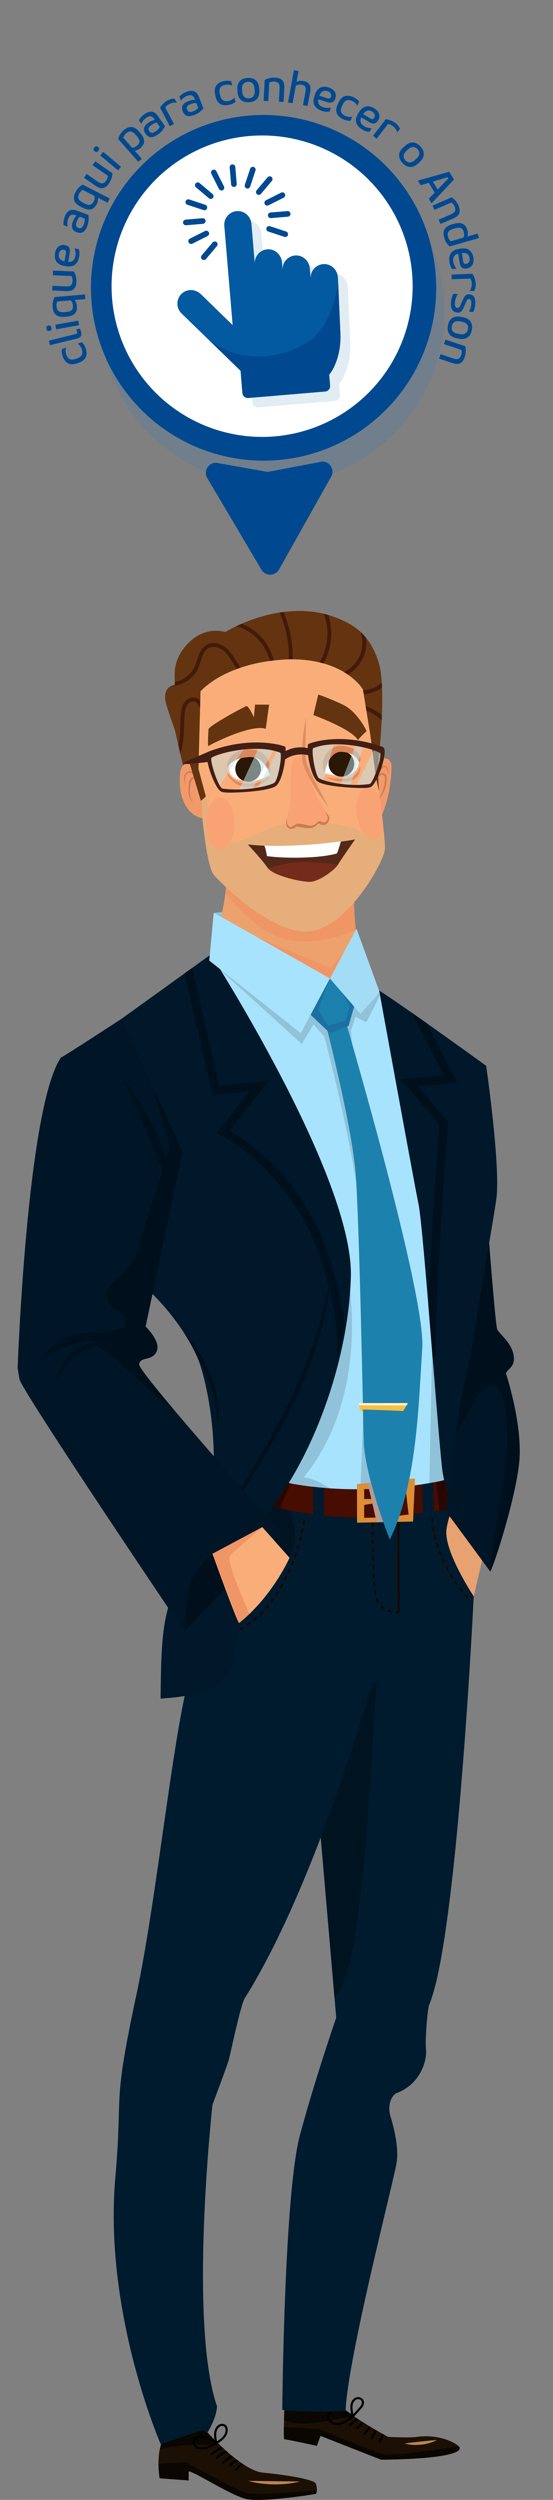 <?xml version="1.0" encoding="UTF-8"?>
<svg xmlns="http://www.w3.org/2000/svg" viewBox="0 0 186.91 843.9">
  <rect x="0" y="0" width="186.91" height="843.9" fill="#808080" stroke="none"/>
  <defs>
    <style>
      .cls-1 {
        fill: #8ab9d3;
        opacity: .25;
      }

      .cls-2 {
        fill: #e6ae7a;
      }

      .cls-3 {
        fill: #fff;
      }

      .cls-4 {
        fill: #004991;
      }

      .cls-5 {
        fill: #001b2e;
      }

      .cls-6 {
        fill: #1d81ad;
      }

      .cls-7 {
        fill: #045aa0;
      }

      .cls-8 {
        fill: #b59a93;
      }

      .cls-8, .cls-9 {
        mix-blend-mode: multiply;
      }

      .cls-10 {
        fill: #001829;
      }

      .cls-11 {
        fill: #bd8353;
      }

      .cls-12 {
        opacity: .5;
      }

      .cls-13 {
        fill: #f09565;
      }

      .cls-14 {
        fill: #e8a271;
      }

      .cls-15 {
        opacity: .46;
      }

      .cls-15, .cls-16, .cls-17 {
        fill: #bee4eb;
      }

      .cls-18 {
        isolation: isolate;
      }

      .cls-19 {
        fill: #de8d62;
      }

      .cls-20 {
        fill: #f9ae7a;
      }

      .cls-21 {
        fill: #1c1004;
      }

      .cls-22 {
        fill: #f2996a;
      }

      .cls-23 {
        fill: #a8e3fd;
      }

      .cls-24 {
        fill: #90c3d9;
      }

      .cls-25 {
        fill: #170703;
      }

      .cls-26 {
        fill: #001626;
      }

      .cls-27 {
        fill: #000f1c;
      }

      .cls-28 {
        fill: #a3dcf5;
      }

      .cls-29 {
        fill: #290700;
      }

      .cls-30 {
        fill: #d9875b;
      }

      .cls-31 {
        fill: #1b70a1;
      }

      .cls-9 {
        fill: #3a7ec1;
        opacity: .2;
      }

      .cls-32 {
        fill: #752b1c;
      }

      .cls-33 {
        fill: #0a0601;
      }

      .cls-34 {
        fill: #001321;
      }

      .cls-35 {
        fill: #de8d37;
      }

      .cls-36 {
        fill: #eda26e;
      }

      .cls-37 {
        fill: #fabf41;
      }

      .cls-38 {
        fill: #470d00;
      }

      .cls-39 {
        fill: #f9a375;
      }

      .cls-40 {
        fill: #170803;
      }

      .cls-17 {
        opacity: .55;
      }

      .cls-41 {
        fill: #2b1706;
      }

      .cls-42 {
        fill: #45190a;
      }

      .cls-43 {
        fill: #421f15;
      }

      .cls-44 {
        fill: #c97c53;
      }

      .cls-45 {
        fill: #63340f;
      }

      .cls-46 {
        fill: #fff7d1;
      }

      .cls-47 {
        fill: #542819;
      }
    </style>
  </defs>
  <g class="cls-18">
    <g id="Layer_2" data-name="Layer 2">
      <g id="Camada_1" data-name="Camada 1">
        <g>
          <g>
            <path class="cls-24" d="m72.22,308.19l4.77-.54s-1.39,4.74-1.52,4.54c-.13-.2-3.25-4-3.25-4Z"/>
            <path class="cls-27" d="m164.32,406.17c0,.58,3.03,40.79,3.72,42.52.69,1.73,5.6,4.95,5.66,9.96.04,3.26-2.87,3.81-2.68,5.34.57,4.59-5.55,15.16-10.92,10.75l-6.13-3.45,9.88-64.16.46-.96Z"/>
            <path class="cls-36" d="m120.5,291.37c-.09.22.26,2.35,0,3.19-1.86,6.1-.36,23.68,1.52,28.71-.36.36,6.07,18.94,6.07,18.94,0,0-32.52,19.66-33.95,19.3-1.43-.36-22.87-39.31-22.87-39.31,0,0,7.51-22.16,4.65-31.81-.36.36,23.77,13.94,23.77,13.94l20.81-12.96Z"/>
            <g>
              <path class="cls-13" d="m76.52,295.09c.01.56-.03,1.16-.05,1.75-.03,1.25-.09,2.51-.24,3.85-.03.24-.01.45-.04.68,1.22,1.61,2.59,3.11,3.98,4.58,3.59,3.76,7.42,7.46,12.14,9.63,7.98,3.66,17.43,2.42,25.64-.7.78-.3,1.53-.69,2.29-1.04-.76-6.96-.93-15.41.25-19.27.24-.78-.01-2.54,0-2.99-.1-.02-.18-.03-.28-.04l-20.55,12.79s-24.13-13.58-23.77-13.94c.4,1.34.56,2.96.61,4.7Z"/>
              <polygon class="cls-13" points="120.92 316.82 111.5 326.77 74.61 311.11 110.83 336.67 120.92 316.82"/>
            </g>
            <g>
              <g>
                <path class="cls-21" d="m67.69,818.48c.58.58,13.3,15.49,21.19,16.22,7.89.73,17.25,2.34,17.83,3.65s.44,3.36,0,3.51c-.44.15-18.12,2.92-23.38,1.75-5.26-1.17-17.98-9.5-19.59-9.35v3.07l-9.79-.73s-1.46-8.62,1.32-13.15c2.78-4.53,12.42-4.97,12.42-4.97Z"/>
                <path class="cls-33" d="m62.78,831.19s17.71,9.84,21.01,10.53c2.66.55,17.45-.59,23.3-1.05-.03.63-.17,1.13-.37,1.2-.44.15-18.12,2.92-23.38,1.75-5.26-1.17-17.98-9.5-19.59-9.35v3.07l-9.79-.73s-.36-2.14-.38-4.85l9.21-.56Z"/>
                <path class="cls-33" d="m55.27,823.45c2.78-4.53,12.42-4.97,12.42-4.97.26.26,3.03,3.47,6.69,6.97-4.56-.37-12.44-.64-20.39,1.45.26-1.25.66-2.45,1.27-3.45Z"/>
              </g>
              <g>
                <path d="m80.01,834.14l-.62-.36c.55-.96,1.4-1.71,2.37-2.22.22.15.45.31.67.45-1,.43-1.89,1.18-2.43,2.13Z"/>
                <path d="m78.08,832.54l-.6-.39c.57-.89,1.45-1.56,2.44-1.93.23.18.47.36.7.53-1.03.26-1.97.89-2.54,1.79Z"/>
                <path d="m75.48,831.81l-.49-.52c.99-.92,2.08-1.72,3.23-2.41.19.16.39.32.58.48-1.2.69-2.31,1.51-3.33,2.45Z"/>
                <path d="m73.42,830.15l-.52-.49c.96-1.05,2.15-1.84,3.45-2.41.2.17.4.35.59.52-1.33.52-2.54,1.31-3.52,2.37Z"/>
                <path d="m75.49,826.48c-1.39.52-2.68,1.29-3.75,2.32l-.49-.51c1.05-1.02,2.31-1.79,3.66-2.35.19.18.39.36.58.54Z"/>
                <g>
                  <path d="m72.68,824.79c-.03-.31-.08-.61-.13-.91-.12-.78-.24-1.59-.18-2.41.08-1.08.58-2.44,1.75-3.02.72-.36,1.65-.29,2.19.19.44.39.58.94.63,1.33.13,1.04-.29,2.18-1.15,3.13-.74.82-1.67,1.4-2.57,1.95l-.48.29-.07-.56Zm1.76-5.7c-.9.45-1.29,1.55-1.35,2.43-.05.74.06,1.48.17,2.26.02.13.04.25.06.38.7-.44,1.39-.92,1.94-1.53.72-.79,1.07-1.73.97-2.57-.05-.38-.19-.69-.4-.88-.23-.2-.52-.25-.72-.25-.23,0-.47.06-.68.16Z"/>
                  <path d="m66.65,826.61c-.93-.39-1.56-1.24-1.56-2.12,0-.83.54-1.62,1.38-2.03.65-.32,1.51-.4,2.35-.28,1.73.23,3.37,1.13,4.5,2.47l.28.33-.37.21c-1.49.84-2.77,1.34-4.04,1.58-.41.07-.78.11-1.12.11-.52,0-1-.09-1.41-.26Zm2.08-3.73c-.7-.09-1.42-.04-1.94.22-.59.29-.98.85-.98,1.4,0,.59.46,1.19,1.12,1.46.56.23,1.24.27,2.13.1,1.08-.2,2.18-.61,3.43-1.28-.99-1.02-2.34-1.7-3.75-1.89Z"/>
                </g>
              </g>
            </g>
            <path class="cls-11" d="m101.34,837.71s-.28-.02-.76-.03c-.48,0-1.16-.02-1.98-.04-1.63-.01-3.8-.03-5.97-.05-2.17-.03-4.34-.06-5.97-.09-.82,0-1.5,0-1.98,0s-.76.01-.76.01c0,0,1.06.31,2.68.61,1.62.29,3.82.52,6.02.55,2.2.02,4.4-.15,6.03-.41,1.63-.26,2.7-.55,2.7-.55Z"/>
            <g>
              <g>
                <path class="cls-21" d="m96.19,811.02c0,.44-.44,10.67-.15,12.42.29-.15,11.06,2.19,11.06,2.19l1.22-3.36,20.46,8.04s26.68,0,26.6-3.95c-.02-1.03-6.11-4.78-14.3-3.76-2.63.44-9.92.02-9.92.02,0,0-17.43-9.27-17.43-12.92,0-.29-17.54,1.31-17.54,1.31Z"/>
                <path class="cls-33" d="m96.19,811.02s17.54-1.61,17.54-1.31c0,1.51,2.97,3.97,6.46,6.35-2.75.01-5.52.47-8.24.96-3.78.68-7.61,1.41-11.43,1.02-1.54-.16-3.08-.53-4.52-1.12.07-2.9.19-5.67.19-5.89Z"/>
                <path class="cls-33" d="m108.32,822.28l-1.22,3.36s-10.76-2.34-11.06-2.19c-.1-.61-.11-2.28-.09-4.19l11.83.74s18.02,7.44,21.72,8.4c3,.78,19.16-1.51,25.41-2.69.28.27.45.5.46.66.08,3.95-26.6,3.95-26.6,3.95l-20.46-8.04Z"/>
              </g>
              <path d="m128.45,824.46l-.55-.45c.59-.72,1.02-1.57,1.28-2.46.23.13.44.25.63.35-.29.93-.75,1.81-1.36,2.56Z"/>
              <path d="m125.81,823.44l-.6-.39c.6-.93,1.08-1.92,1.42-2.96.21.13.42.25.63.37-.36,1.05-.84,2.05-1.45,2.98Z"/>
              <path d="m123.22,822.01l-.49-.52c.79-.73,1.46-1.59,2.03-2.51.21.13.41.25.61.37-.6.98-1.32,1.89-2.15,2.67Z"/>
              <path d="m120.65,820.15l-.43-.57c.81-.6,1.55-1.29,2.26-2.01.21.13.41.26.62.39-.76.79-1.57,1.54-2.45,2.2Z"/>
              <path d="m118.38,819.04l-.46-.55,2.61-2.2c.2.14.41.28.62.41l-2.77,2.34Z"/>
              <path d="m118.79,815.84c-.04-.42-.1-.84-.17-1.26-.06-.35-.11-.69-.15-1.04-.11-1-.05-1.79.2-2.47.33-.91,1.02-1.59,1.83-1.81.94-.26,2.04.23,2.38,1.07.22.53.17,1.19-.13,1.81-.25.52-.63.93-1.01,1.35l-2.89,3.18-.07-.82Zm1.9-5.9c-.58.16-1.1.68-1.35,1.37-.21.58-.26,1.26-.16,2.14.04.34.09.67.15,1.01.03.17.06.35.08.52l1.83-2.01c.34-.38.67-.74.88-1.16.21-.43.25-.88.11-1.22-.17-.41-.66-.7-1.18-.7-.12,0-.24.02-.35.05Z"/>
              <path d="m110.82,816.93c-.28-.58-.32-1.24-.1-1.87.23-.67.71-1.21,1.35-1.51.96-.46,2.18-.44,3.77.08,1.08.35,2.12.81,3.09,1.35.15.09.44.25.55.54.18.48-.13.91-.92,1.28-.42.19-.84.44-1.24.67-.92.53-1.86,1.08-3,1.19-.12.01-.23.02-.35.02-1.36,0-2.63-.7-3.14-1.74Zm7.75-1.33c-.92-.53-1.92-.96-2.95-1.3-1.4-.46-2.46-.49-3.24-.11-.47.22-.81.61-.98,1.1-.16.45-.13.92.07,1.32.43.86,1.61,1.44,2.79,1.33.98-.09,1.82-.58,2.71-1.1.42-.24.85-.49,1.3-.7.5-.23.55-.37.55-.37,0-.02-.04-.07-.23-.17Z"/>
            </g>
            <path class="cls-11" d="m147.63,823.7s-.18,0-.48.02c-.3.02-.73.06-1.24.1-1.01.1-2.36.24-3.7.38-1.35.15-2.69.3-3.7.41-.51.07-.94.13-1.24.17-.3.04-.48.08-.48.08,0,0,.67.21,1.71.36,1.03.15,2.43.19,3.82.04,1.38-.15,2.74-.48,3.72-.84.98-.37,1.59-.71,1.59-.71Z"/>
            <path class="cls-23" d="m155.52,504.62s-66.96,7.41-72.29-.55c-5.33-7.96-1.67-65.26-10.73-73.08-9.06-7.82-18.67-93.45-17.42-93.87,1.25-.42,16.66-15.4,17.91-16.17s29.49,10.28,38.37,9.47c8.88-.81,14.04-.09,14.04-.09l.11,2.44,4.9,3.57,21.9,30.02,3.21,138.25Z"/>
            <g>
              <g>
                <path class="cls-24" d="m85.6,484.05c4.38-18.33,8.77-36.67,13.15-55,1-4.19,2.03-8.44,4.15-12.19,2.12-3.75,5.52-6.99,9.73-7.91,4.68,15.11,7.3,31.02,6.02,46.79-1.28,15.77-6.03,30.66-15.98,42.95,3.64.41,6.57,2.38,9.7,4.27-4.77,1.41-9.66,2.83-14.63,2.51-4.96-.32-10.1-2.76-12.25-7.24-2.1-4.35-1.02-9.49.11-14.19Z"/>
                <path class="cls-24" d="m155.06,501.62c.01-13.21.03-26.43.04-39.65.01-13.46-.3-27.97-8.34-38.77-.54,25.08-1.07,50.17-1.61,75.26-.05,2.53-.07,5.21,1.16,7.41,1.24,2.21,4.22,3.66,6.39,2.36,2.11-1.26,2.35-4.16,2.35-6.61Z"/>
              </g>
              <path class="cls-24" d="m128.73,335.12c.19.14-4.93,10.02-4.93,10.02l-3.65-1.96-1.53,4.71,12.04,153.16s-8.62.76-8.78.81c-.17.04,3.28-69.01-.25-94.68-3.52-25.67-12.06-57.33-12.06-57.33l-3.63-4-3.93,6.58-29.38-26.65,28.74,20.55,4.74-9.85s17.7-1.37,18.15-1.37,3.19-.91,3.19-.91l1.27.92Z"/>
            </g>
            <g>
              <path class="cls-5" d="m154.44,507.62c.85.25,5.67,31.28,5.67,31.28,0,0,.92-.09-8.21,13.09-9.13,13.18-25.53,19.27-25.53,19.27l-57.48-15.72,6.06-60.88s14.22,8.2,39.36,9.33c25.14,1.13,39.42-3.27,39.42-3.27l.7,6.89Z"/>
              <path class="cls-5" d="m160.11,538.9s-.26,5.21-.44,8.45c-1.49,26.99-6.65,110.49-14.58,129.34-.49.62-1.48,11.59-1.11,15.04.37,3.45-1.48,11.35-9.49,14.68-1.6.37-3.7,3.21-2.59,7.77,0,0,3.13,9.41,2.18,15.69-.94,6.29-16.66,66.33-17.29,84.25,0-.31-17.92.31-21.38-.63,0-.63.63-72.94,5.97-92.74,5.35-19.81,12.26-39.61,12.26-39.61l-7.54-87.71s14.08-21.27,24.74-29.22c9.27-6.91,29.27-25.32,29.27-25.32Z"/>
              <path class="cls-34" d="m106.62,592.66c.14-.22.33-.48.53-.77.02-.03.05-.07.07-.1.23-.34.49-.72.79-1.14v-.02c3.65-5.22,11.86-16.52,19.37-23.47-3.15,43.54-3.38,65.07-8.78,93.66-1.14,6.05-3.3,10.54-5.51,13.82l-6.98-81.2s.15-.22.38-.57c.04-.07.08-.13.14-.2Z"/>
              <path class="cls-5" d="m132.96,555.02l-5.33,7.31s-19.93,72.51-44.84,112.11c-1.25,1.54-4.85,18.51-5.37,20.57-.51,2.06-5.6,15.43-5.6,15.43,0,0-8.17,73.71,1.54,101.91,0,0-.03,3.53-3.14,8.66-.25.42-1.61-.74-1.61-.74l-14.28,4.85s-19.83-45.33-15.19-91.77c2.32-28.25-1.16-22.06,6.97-59.99,8.13-37.93,14.35-110.05,21.3-114.95,6.95-4.9,45.59-26.5,65.56-3.38Z"/>
            </g>
            <path class="cls-34" d="m97.87,506.74c-.19.52,1.58,8.79,1.58,8.79,0,0,1.2,5.12-1.58,10.34-2.93,2.17-16.61-8.78-16.61-8.78l4.44-15.24,12.17,4.89Z"/>
            <g>
              <rect class="cls-40" x="134.32" y="505.33" width=".72" height="39.07" transform="translate(-2.75 .71) rotate(-.3)"/>
              <path class="cls-25" d="m133.8,544.67l.1-.71c.22.03.44.06.66.09l-.09.71c-.22-.03-.45-.05-.68-.09Zm-2.86-.66l.25-.67c.4.15.84.28,1.32.38l-.15.7c-.52-.11-.99-.25-1.42-.41Zm-2.52-1.62l.52-.49c.3.32.65.61,1.03.85l-.38.6c-.43-.27-.83-.6-1.17-.96Zm-1.47-2.6l.68-.22c.15.46.33.88.53,1.25l-.63.35c-.22-.41-.42-.87-.59-1.37Zm-.58-2.87l.71-.08c.05.47.12.93.21,1.39l-.7.13c-.09-.47-.16-.96-.22-1.44Zm-.23-2.87l.71-.05.1,1.42-.71.05-.1-1.43Zm-.17-2.86l.71-.04.08,1.43-.71.04-.08-1.43Zm-.14-2.86l.71-.03c.02.48.04.95.07,1.43l-.71.04c-.02-.47-.04-.95-.07-1.43Zm-.11-2.86l.72-.02.05,1.43-.72.03-.05-1.43Zm-.08-2.86h.72s.04,1.41.04,1.41l-.72.02-.04-1.43Zm-.04-2.86h.71c0,.47.01.94.02,1.42h-.72c0-.46-.01-.94-.02-1.42Zm-.01-2.53v-.34h.72v1.43s-.71,0-.71,0v-1.1Zm0-1.77c0-.48.01-.96.02-1.43h.71c0,.48-.01.96-.02,1.44h-.72Zm.05-2.87c.01-.48.02-.96.04-1.43l.71.02c-.01.47-.03.94-.04,1.43l-.72-.02Z"/>
            </g>
            <g>
              <path class="cls-25" d="m75.53,551.7c.46-.1.91-.22,1.36-.36l.2.69c-.46.14-.93.26-1.4.37l-.16-.7Zm2.7-.8c.44-.16.88-.34,1.31-.52l.28.65c-.44.19-.89.37-1.34.54l-.25-.67Zm2.58-1.12c.42-.21.83-.44,1.24-.67l.36.62c-.42.24-.84.47-1.27.69l-.32-.64Zm2.44-1.41c.39-.26.78-.52,1.16-.8l.42.58c-.39.29-.78.56-1.19.83l-.39-.6Zm2.28-1.67c.37-.3.72-.6,1.07-.92l.48.53c-.36.32-.73.63-1.1.94l-.45-.55Zm2.11-1.88c.34-.33.66-.67.99-1.01l.52.49c-.33.35-.67.69-1.01,1.03l-.5-.51Zm1.94-2.06c.31-.36.61-.72.91-1.08l.56.45c-.3.37-.61.74-.92,1.11l-.54-.47Zm1.78-2.2c.28-.38.56-.76.83-1.15l.59.41c-.28.39-.56.78-.84,1.17l-.57-.43Zm1.63-2.32c.26-.4.52-.79.76-1.2l.61.38c-.25.41-.51.81-.77,1.21l-.6-.39Zm1.49-2.41c.16-.27.31-.54.46-.81l.24-.43.63.35-.24.43c-.16.27-.31.55-.47.81l-.62-.36Zm1.38-2.49c.22-.42.43-.84.64-1.27l.64.32c-.21.43-.43.86-.65,1.28l-.63-.33Zm1.26-2.55c.2-.43.4-.86.59-1.29l.65.29c-.19.44-.39.87-.59,1.31l-.65-.3Zm1.15-2.6c.18-.44.36-.88.53-1.32l.67.26c-.17.45-.35.89-.54,1.33l-.66-.27Zm1.03-2.65c.16-.45.32-.89.47-1.34l.68.23c-.15.46-.31.91-.48,1.36l-.67-.25Zm.91-2.69c.14-.45.28-.9.41-1.36l.69.2c-.13.46-.27.92-.42,1.38l-.68-.22Zm.79-2.73c.12-.46.24-.92.35-1.38l.69.17c-.11.46-.23.93-.35,1.39l-.69-.18Zm.67-2.76c.1-.46.2-.93.29-1.39l.7.14c-.09.47-.19.94-.29,1.41l-.7-.15Zm.55-2.79c.08-.47.16-.94.23-1.4l.71.11c-.07.47-.15.95-.23,1.42l-.7-.12Z"/>
              <path class="cls-25" d="m156.94,538.57l.54-.47c.31.35.63.7.96,1.05l-.52.49c-.33-.35-.65-.7-.97-1.06Zm-1.84-2.22l.56-.44c.29.37.59.74.89,1.11l-.55.46c-.31-.37-.61-.74-.9-1.12Zm-1.7-2.33l.59-.4c.27.39.54.78.82,1.16l-.58.42c-.28-.39-.56-.78-.83-1.18Zm-1.55-2.43l.61-.37c.24.41.49.81.74,1.21l-.6.38c-.26-.41-.51-.82-.75-1.23Zm-1.39-2.52l.64-.33c.21.42.44.84.66,1.25l-.63.34c-.23-.42-.46-.84-.68-1.27Zm-1.23-2.6l.66-.28c.19.43.38.86.59,1.29l-.65.31c-.21-.43-.4-.87-.6-1.31Zm-1.07-2.67l.67-.25c.16.44.33.89.51,1.33l-.66.26c-.18-.45-.35-.89-.51-1.34Zm-.9-2.74l.69-.2c.13.45.27.91.42,1.35l-.68.22c-.15-.46-.29-.91-.43-1.37Zm-.72-2.79l.7-.16c.1.46.21.92.33,1.38l-.69.18c-.12-.46-.23-.93-.34-1.4Zm-.54-2.83l.71-.11c.07.47.15.93.24,1.4l-.7.13c-.09-.47-.17-.95-.25-1.42Zm-.35-2.86l.71-.06c.04.47.09.94.15,1.41l-.71.09c-.06-.48-.11-.96-.15-1.43Z"/>
            </g>
            <path class="cls-35" d="m140.27,499.06c-.04,1.36-.65,14.58-.65,14.58l-18.94.38v-.93s-.03-11.23-.03-11.23v-.87s19.62-1.92,19.62-1.92Z"/>
            <path class="cls-38" d="m150.83,499.44c-.67.45-33.43,7.85-62.73-1.15.38-.38-10.34,5.55-10.34,5.55,0,0,24.32,10.92,55.35,8.05l22.79-2.87-5.07-9.58Z"/>
            <path class="cls-5" d="m109.56,511.66c-1.27-.14-2.51-.29-3.73-.46v-9.29c1.25.14,2.49.27,3.73.37v9.38Z"/>
            <path class="cls-5" d="m146.62,510.19c-1.1.14-2.34.3-3.72.47l-.18-9.6c1.4-.21,2.65-.43,3.72-.62l.18,9.75Z"/>
            <g>
              <path class="cls-35" d="m123.08,501.95v11.18l-2.39-.05-.03-11.23,2.42.09Z"/>
              <path class="cls-35" d="m136.96,501.05c-.04.14,1.28,11.33,1.28,11.33l1.38.38.57-11.7h-3.23Z"/>
              <path class="cls-35" d="m123.08,506.02h6.66v.9l-7,1.17.34-2.06Z"/>
            </g>
            <polygon class="cls-8" points="124.23 500.63 127.32 513.88 131.61 513.71 129.74 500.09 124.23 500.63"/>
            <g>
              <path class="cls-29" d="m147.37,500.44c.19.35.97,9.53,1.24,9.5s4.44-.56,4.44-.56l-.95-7.52-1.28-2.41-3.46.99Z"/>
              <polygon class="cls-29" points="98.26 500.78 94.63 509.14 87.6 507.38 92.93 499.63 98.26 500.78"/>
            </g>
            <g>
              <path class="cls-6" d="m121.33,334.9c-.35.53-3.51,11.41-3.51,11.41l-6.32,2.46-9.31-9.13,5.8-9.31h8.08l5.27,4.57Z"/>
              <path class="cls-6" d="m116.1,342.28s27.87,94.46,26.62,112.81c-1.24,18.36-1.64,45.64-10.97,64.61-.31-.62-8.49-21.78-8.8-32.98-.31-11.2-1.45-73.74-2.75-90.54-1.3-16.8-10.63-52.58-10.63-52.58l6.53-1.33Z"/>
              <path class="cls-31" d="m118.04,339.55c.16.51-1.27,4.95-1.27,4.95l-5.89,1.8-3.33-5.35,3.95-10.62-7.78,11.05,6.95,6.57.83.82,6.32-2.46,2.09-8.11s-6.65-7.38-6.57-7.16,4.7,8.51,4.7,8.51Z"/>
            </g>
            <g>
              <polygon class="cls-37" points="122.69 475.79 136.3 476.3 137.86 473.65 121.28 473.65 121.38 474.4 121.56 475.71 122.71 476.99 122.69 475.79"/>
              <path class="cls-46" d="m137.42,474.4c-2.95.06-13.1-.01-16.04-.03l-.1-.71h16.58l-.44.75Z"/>
            </g>
            <polygon class="cls-28" points="120.5 313.52 111.5 330.33 121.86 342.28 128.33 334.99 120.5 313.52"/>
            <path class="cls-14" d="m163.85,523.19c-.29.77-3.73,15.71-3.73,15.71,0,0-10.34-15.51-9.19-22.79,1.15-7.28,4.6-11.49,4.6-11.49l8.33,18.58Z"/>
            <g>
              <g>
                <path class="cls-10" d="m128.15,334.36c10.29,6.66,36.17,25.43,36.17,25.43,0,0,4.98,34.23,3.42,45.11-1.55,10.89-14.62,83.7-14,95.83.62,12.13-1.24,5.6-1.24,5.6,0,0-1.55-1.87-2.8-8.71-1.24-6.85-6.53-83.07-8.25-91.16-1.25-5.93-13.3-72.1-13.3-72.1Z"/>
                <path class="cls-27" d="m148.5,379.6l-12.98-15.25,14.54-1.34c-3.29-6.34-8.74-16.86-10.87-21.14,1.63,1.14,3.3,2.31,4.98,3.5,2.67,5.21,6.49,12.6,9.41,18.22l.98,1.89-13.29,1.23,10.17,11.95-.04.59c-.05.6-4.61,59.68-4.12,79.04l-1.06.03c-.49-6.01-.98-12.17-1.47-18.05.94-23.37,3.39-55.88,3.75-60.65Z"/>
              </g>
              <g>
                <path class="cls-10" d="m24.31,421.39c24.58,5.29,39.2,28.94,42.62,37.33,3.42,8.4,12.24,47.33-4.86,72.8-7.22,10.75-7.57,21.07-7.8,41.89,12.8-.89,23.67-3.08,25-14.78,2.91-25.59,4.73-40.7,4.57-41.02,17.42-15.25,33.81-52.98,34.75-86.63.84-30.46-38.62-94.93-46.1-106.87-.78-1.25-1.21-1.92-1.21-1.92l-4.86,3.5-27.48,19.77S-.27,416.1,24.31,421.39Z"/>
                <path class="cls-27" d="m73.25,382.59l11.09-14.21-12.47,1.24-9.48-41.04,2.52-1.81,9.18,39.75,16.61-1.65-13.07,16.75c5.55,3.15,24.27,15.42,33.28,41.8,3.49,10.23,5.05,18.48,5.64,24.82-.76,3.78-1.7,7.53-2.82,11.24.57-5.46.59-17.21-5.53-35.13-10.02-29.35-33.14-40.87-33.37-40.98l-1.59-.77Z"/>
              </g>
              <g>
                <path class="cls-27" d="m111.95,429.19s-.25,1.5-.68,4.12c-.18,1.32-.5,2.9-.91,4.7-.19.9-.4,1.86-.62,2.87-.26,1-.53,2.05-.82,3.15-.53,2.21-1.27,4.55-2.05,7.02-.37,1.25-.83,2.5-1.3,3.78-.49,1.27-.9,2.6-1.42,3.92-1.05,2.63-2.11,5.36-3.35,8.07-1.17,2.74-2.54,5.43-3.85,8.16-1.37,2.7-2.71,5.41-4.15,8.02-1.39,2.64-2.87,5.17-4.27,7.64-1.44,2.45-2.83,4.82-4.15,7.06-1.33,2.24-2.6,4.35-3.8,6.28-4.74,7.77-7.91,12.95-7.91,12.95,0,0,.87-1.24,2.4-3.41,1.5-2.19,3.7-5.29,6.19-9.1,1.26-1.9,2.6-3.97,4-6.17,1.43-2.19,2.86-4.54,4.33-6.98,1.42-2.47,2.94-4.99,4.37-7.63,1.48-2.61,2.86-5.32,4.26-8.02,1.29-2.76,2.65-5.48,3.79-8.26,1.23-2.74,2.26-5.5,3.29-8.16.51-1.34.93-2.67,1.37-3.98.43-1.31.86-2.58,1.19-3.85.72-2.52,1.38-4.9,1.84-7.14.25-1.11.51-2.18.71-3.2.17-1.03.32-2,.47-2.92.31-1.83.55-3.42.66-4.75.26-2.64.4-4.15.4-4.15Z"/>
                <path class="cls-27" d="m73.22,471.18c.2,1.14.38,2.21.47,3.22.14.99.17,1.92.18,2.73.03.81.04,1.52,0,2.11-.06,1.17-.1,1.83-.1,1.83,0,0-.07-.66-.18-1.82-.03-.58-.13-1.28-.25-2.07-.11-.8-.25-1.69-.44-2.66-.16-.97-.41-2.01-.69-3.11-.25-1.1-.66-2.22-1-3.4-.41-1.16-.82-2.36-1.33-3.54-.46-1.21-1.06-2.37-1.61-3.55-.58-1.07-1.13-2.16-1.76-3.18-.9-2.01-2.3-4.65-4.19-7.6.22.23.43.44.65.68.81.82,1.57,1.78,2.36,2.76.73,1.03,1.54,2.05,2.21,3.2.73,1.11,1.34,2.31,2,3.49.56,1.23,1.16,2.44,1.61,3.68.52,1.22.86,2.49,1.25,3.68.32,1.22.63,2.4.81,3.54Z"/>
              </g>
              <g>
                <path class="cls-26" d="m61.65,388.87l-12.45,58.96s5.29,4.98,3.73,8.4c-1.56,3.42-5.6,1.55-5.91,4.35-.31,2.8,47.6,56.32,47.6,56.32l-32.36,33.91S7.2,469.3,6.58,465.57l-.62-3.73s3.11-87.74,14.62-104.85c0,.31,20.59-13.12,20.59-13.12l20.48,45.01Z"/>
                <path class="cls-27" d="m71.82,524.53s-6.69,5.29-7.97,11.5c-1.28,6.2-1.58,14.79-1.58,14.79l28.59-30.3-4.21-3.91-14.83,7.92Z"/>
              </g>
            </g>
            <path class="cls-26" d="m170.26,461.33s6.7,19.15,5.17,32.75c-1.53,13.6-9.38,36.96-9.77,36.39-.38-.58-14.94-20.3-14.94-20.3,0,0,4.15-39.75,8.68-53.2,0,0,2.81-3.49,10.85,4.36Z"/>
            <g>
              <path class="cls-27" d="m166.65,467.67c-2.33-.52-4.19,1.85-5.4,3.9-2.4,4.08-4.8,8.16-7.19,12.23,1.51-10.3,3.4-21.02,5.36-26.83,0,0,2.81-3.49,10.85,4.36,0,0,6.7,19.15,5.17,32.75-1.44,12.81-8.49,34.26-9.63,36.25.4-9.46,2.46-18.78,3.97-28.13,1.6-9.93,2.55-20.2.17-29.97-.47-1.93-1.37-4.13-3.31-4.56Z"/>
              <g>
                <path class="cls-27" d="m40.2,459.44c-1-1.03-9.02-5.7-8.74-7.11.89-4.46,10.39-1.42,11.1-5.92.51-3.24-4.66-4.23-6.08-7.19-.84-1.75-.15-3.9,1.05-5.44,1.19-1.54,2.82-2.67,4.19-4.05,3.48-3.52,5.09-8.44,6.41-13.21,2.52-9.13,7.48-21.9,9.12-29.23.49-2.19-4.2-13.28-5.53-20.25l9.93,21.82-12.45,58.96s5.29,4.98,3.73,8.4c-1.56,3.42-5.6,1.55-5.91,4.35-.1.91,4.92,7.21,11.71,15.27-3.92-2.81-10.19-7.87-18.54-16.42Z"/>
                <path class="cls-27" d="m42.11,364.76s.28.69.78,1.89c.51,1.19,1.24,2.88,2.12,4.91.88,2.02,1.91,4.37,3.01,6.89.54,1.26,1.1,2.56,1.67,3.88.58,1.32,1.14,2.67,1.7,4.02.58,1.34,1.14,2.69,1.68,4.02.51,1.33,1.06,2.61,1.48,3.88.87,2.52,1.39,4.95,1.52,7.06.13,2.12-.12,3.91-.43,5.14-.31,1.24-.61,1.93-.61,1.93,0,0,.11-.15.32-.43.2-.29.51-.71.81-1.3.63-1.16,1.33-2.99,1.54-5.3.26-2.31-.01-5.05-.74-7.81-.37-1.38-.79-2.79-1.31-4.16-.52-1.37-1.06-2.76-1.62-4.13-.59-1.36-1.2-2.72-1.81-4.04-.6-1.33-1.29-2.6-1.92-3.84-1.3-2.46-2.62-4.71-3.83-6.57-2.4-3.76-4.34-6.03-4.34-6.03Z"/>
                <g>
                  <path class="cls-27" d="m41.33,452.59s-.4-.26-1.12-.66c-.35-.21-.8-.43-1.35-.64-.54-.24-1.17-.49-1.86-.66-.69-.22-1.45-.4-2.27-.52-.82-.16-1.69-.22-2.6-.27-.91,0-1.85-.04-2.8.08-.96.05-1.91.27-2.87.43-.94.26-1.89.47-2.78.84-.91.29-1.75.75-2.57,1.13-.8.43-1.57.87-2.23,1.36-.69.47-1.31.95-1.83,1.45-.55.46-1.01.94-1.39,1.39-.4.42-.72.82-.95,1.17-.48.68-.73,1.08-.73,1.08,0,0,.43-.24,1.12-.66.69-.43,1.69-1.01,2.89-1.62.59-.32,1.26-.61,1.95-.94.68-.34,1.46-.58,2.21-.92,1.56-.57,3.24-1.06,4.94-1.47.86-.16,1.71-.37,2.57-.47.85-.15,1.7-.23,2.52-.32.82-.01,1.63-.13,2.39-.12.76,0,1.49-.02,2.17.02,1.36.04,2.47.13,3.3.23.82.1,1.3.13,1.3.13Z"/>
                  <path class="cls-27" d="m38.51,453.93s-.38-.15-1.07-.33c-.69-.17-1.7-.4-2.94-.44-1.24-.04-2.7.07-4.22.47-.75.2-1.53.45-2.29.79-.76.35-1.48.73-2.22,1.2-.64.44-1.35,1-1.95,1.55-.61.56-1.14,1.18-1.62,1.79-.96,1.24-1.64,2.54-2.08,3.7-.45,1.16-.63,2.18-.75,2.88-.1.71-.11,1.11-.11,1.11,0,0,.14-.38.38-1.04.23-.66.65-1.57,1.22-2.6.58-1.02,1.35-2.16,2.31-3.25.48-.55,1.02-1.06,1.58-1.57.58-.51,1.14-.94,1.84-1.4.61-.4,1.3-.8,1.97-1.12.69-.31,1.37-.61,2.06-.84,1.38-.46,2.72-.72,3.89-.86,1.17-.12,2.17-.16,2.87-.11.71.04,1.11.06,1.11.06Z"/>
                </g>
              </g>
            </g>
            <path class="cls-20" d="m88.67,515.53l9.19,10.34s-5.75,13.02-17.05,22.02c-.77-.57-9-23.37-9-23.37l16.85-9Z"/>
            <path class="cls-13" d="m88.67,515.53l-16.85,9,9,23.37,3.48-3.05s-8.13-18.08-6.54-19.75c1.58-1.67,10.92-9.57,10.92-9.57Z"/>
            <path class="cls-23" d="m111.5,330.33l-9.83,18.44-30.95-24.51,1.51-16.08c.7.18,39.28,22.14,39.28,22.14Z"/>
            <g>
              <g>
                <path class="cls-45" d="m62.19,259.54c-.19-.07-4.99-21.67-4.99-21.67l7.56,1.17s.24,19.64,0,19.9c-.24.26-2.57.6-2.57.6Z"/>
                <g>
                  <g>
                    <path class="cls-22" d="m126.32,263.25c-.13-1.28-.26-2.58-.01-3.84.24-1.26.92-2.5,2.05-3.12,1.12-.62,2.72-.43,3.46.63.53.75.53,1.74.49,2.66-.24,6.28-1.43,12.66-4.53,18.13-.49-4.82-.97-9.64-1.46-14.46Z"/>
                    <path class="cls-44" d="m131.28,261.93c-.02-.71-.14-1.41-.39-2.05-.12-.31-.3-.62-.54-.8-.24-.19-.53-.19-.78-.03-.5.35-.91.99-1.23,1.56-.34.59-.59,1.23-.74,1.89l-.51-.27c.37-.43.81-.86,1.38-1.12.31-.13.64-.19.98-.14.34.03.7.23.91.51.43.62.35,1.27.34,1.81-.03.56-.1,1.14-.22,1.69-.47,2.22-1.65,4.28-3.32,5.74l-.03.02-.02-.02c-.19-.13-.27-.37-.21-.57-.03.2.08.41.25.49h-.05c.74-.81,1.34-1.74,1.83-2.71.48-.98.8-2.02,1-3.08.1-.53.15-1.06.17-1.6.02-.54,0-1.09-.23-1.39-.23-.31-.73-.36-1.14-.19-.44.18-.83.54-1.19.93l-.8.88.29-1.14c.18-.72.46-1.4.84-2.03.2-.31.41-.61.66-.89.24-.26.49-.56.85-.75.35-.22.9-.18,1.2.12.31.27.45.64.55.99.18.7.24,1.43.15,2.13Z"/>
                  </g>
                  <g>
                    <path class="cls-20" d="m63.25,229.78c-.5,1.23,4.67,40.45,4.7,41.04.03.59,1.58,21.52,4.46,24.68,2.88,3.16,20.92,21.26,33.41,18.72,12.5-2.54,24.01-23.46,24.27-27.6.26-4.14-3.58-31.19-3.58-31.19,0,0,.93-30.78-2.25-33.94-3.18-3.16-19.94-8.88-32.98-7.3-13.03,1.58-25.46,9.28-28.03,15.59Z"/>
                    <path class="cls-2" d="m128.69,271.75c-.23.27-.41.67-.54,1.23-1.78,8.1-4.86,8.68-5.1,8.37-5.56-4.08-20.59-4.45-27.47-3.07-6.88,1.38-13.28,6.61-18.19,5.96-4.91-.65-8.64-18.44-8.64-18.44,0,0-.35,1.31-1,3.41.12.96.19,1.55.19,1.62.03.59,1.58,21.52,4.46,24.68,2.88,3.16,20.92,21.26,33.41,18.72,12.5-2.54,24.01-23.46,24.27-27.6.12-1.86-.59-8.31-1.4-14.88Z"/>
                    <g>
                      <g>
                        <ellipse class="cls-39" cx="74.39" cy="278" rx="4.82" ry="8.8"/>
                        <path class="cls-39" d="m128.32,268.8c-1.21-1.98-2.81-3.14-4.37-2.89-2.63.42-4.13,4.66-3.35,9.46.77,4.8,3.53,8.35,6.15,7.93,1.3-.21,2.32-1.35,2.93-3.02-.34-3.36-.85-7.52-1.36-11.47Z"/>
                      </g>
                      <g>
                        <path class="cls-47" d="m83.89,285.08c-.37-.04,3.61,3.73,6.66,7.99,1.67,2.33,10.53,4.6,14.19,4.6,3.03,0,8.34-3.97,9.38-5.65,1.51-2.42,5.89-8.65,5.89-8.65,0,0-19.1,3.6-36.11,1.7Z"/>
                        <path class="cls-3" d="m115.22,284.05c-6.25.81-16.24,1.78-25.85,1.4.64,1.85.84,3.54.84,3.54,5.37.8,17.58.89,23.63-.88.16-.05.85-2.27,1.38-4.06Z"/>
                        <path class="cls-32" d="m105.73,297.54c.06-.01.11-.02.17-.03.1-.02.21-.06.31-.09,3.03-.88,7.01-3.97,7.91-5.39-.32-.07-.64-.14-.96-.19-2.41-.39-7.78-.88-11.14-.88-2.32,0-7.58.9-11.47,2.12,1.67,2.33,10.53,4.6,14.18,4.6.18,0,.37-.02.56-.04.14-.02.29-.05.44-.09Z"/>
                      </g>
                    </g>
                  </g>
                  <g>
                    <path class="cls-45" d="m70.47,246.17c-.02.5-.38,6.04,0,5.66s14.35-7.55,19.37-5.79c0-.25,1.11-8.17,1.11-8.17h-4.76l-.38,4.28s-1.77-4.03-2.58-3.77c-.81.25-12.71,6.65-12.76,7.8Z"/>
                    <path class="cls-45" d="m107.57,234.47c-.13.5-1.64,6.92-1.64,6.92,0,0,13.21,4.78,15.09,8.55,0-.5,2.89-3.14,2.89-3.14,0,0-2.99-6.54-8.04-8.93-5.04-2.39-8.31-3.4-8.31-3.4Z"/>
                  </g>
                  <g>
                    <g>
                      <path class="cls-39" d="m102.86,257.65c.5,1.89,3.71,11.43,5.62,13.4.09.17,2.61,4.86,2.61,4.86,0,0-.1,1.29-.61,1.66-.51.37-3.12-.05-3.41.39-.24.36-3.19,1.33-3.19,1.33,0,0-3.58-.93-3.94-.63-.35.3-1.72,1.42-2.33.57-.62-.86-1.28-1.44.24-7.17.78-3.96-.01-7.78.58-12.93.66-5.67,3.9-3.43,4.42-1.47Z"/>
                      <path class="cls-44" d="m97.01,276.23c-.07.52-.08,1.03,0,1.52.05.24.13.47.24.68.06.1.12.2.19.28.05.08.17.18.2.22.1.07.23.17.28.17.06.03.16.04.24.05.17.01.36-.05.55-.13.37-.16,1.31-.84,1.69-.93,1.28-.31,3.91.78,4.86.63,1.46-.22,2.13-1.41,2.52-1.48.52-.1,1.14.28,1.36.34.21.05.43.07.61.02.19-.04.35-.14.5-.31.31-.31.49-.86.58-1.36l.03.14c-.34-.81-.72-1.61-1.05-2.45.53.72,1,1.46,1.49,2.17l.03.04v.1c0,.32-.05.61-.13.92-.08.3-.2.61-.41.89-.19.28-.5.52-.84.63-.34.13-.69.12-.99.09-.3-.03-.65-.15-.88-.25l-.37-.16c-.1-.04-.02,0-.05-.01-.03.01-.04,0-.07.01-.15.03-1.15,1.31-2.69,1.52-1.44.19-3.89-.53-4.83-.56l.3-.13c-.21.19-.41.34-.64.49-.22.14-.46.27-.73.36-.26.09-.56.15-.88.09-.16-.04-.31-.07-.47-.17-.18-.1-.24-.18-.34-.27-.14-.16-.21-.24-.29-.38-.08-.13-.13-.26-.19-.4-.09-.27-.13-.55-.14-.82-.01-.54.1-1.06.3-1.53Z"/>
                    </g>
                    <g>
                      <path class="cls-19" d="m76.47,260.38s.58.99,1.79,2.06c1.18,1.08,3.09,2.1,5.2,2.14,2.07.16,4.19-.44,5.63-1.13,1.47-.68,2.26-1.5,2.26-1.5,0,0-.52,1.04-1.94,2.05-1.4,1.02-3.66,1.81-6.04,1.71-2.37-.12-4.56-1.44-5.58-2.83-1.07-1.38-1.32-2.49-1.32-2.49Z"/>
                      <g>
                        <path class="cls-3" d="m77.28,258.48c-.07,2.51.66,5.25,7.76,5.22,3.17-.01,6.3-2.32,6.3-2.32,0,0-.91-5.44-2.17-5.89-1.26-.45-5.12-1.83-7.27-1.18-2.15.65-4.56,2.36-4.61,4.17Z"/>
                        <g>
                          <circle class="cls-41" cx="83.87" cy="259.54" r="4.33"/>
                          <path class="cls-30" d="m91.34,261.38c-.18.25-1.83-6.15-7.09-5.82-3.27.2-5.26,1.08-6.48,2.33-.22.22-.92,1.15-1.1,1.4-.06.09.24-1.64.24-1.64.62-2.16,2.4-4.65,7.52-4.65,7.66,0,7.09,8.13,6.91,8.38Z"/>
                        </g>
                      </g>
                      <g>
                        <path class="cls-3" d="m109.62,260.95s.44-6.52,3.99-7.1c2.84-.46,6-.56,7.7,3.35,0-.03,0,3.85-4.01,4.51-4.01.66-7.69-.76-7.69-.76Z"/>
                        <g>
                          <path class="cls-41" d="m119.72,257.84c0,2.39-1.94,4.33-4.33,4.33s-4.33-1.94-4.33-4.33,1.94-4.33,4.33-4.33,4.33,1.94,4.33,4.33Z"/>
                          <path class="cls-30" d="m109.62,260.95c.06.15,1.36-7.5,5.94-7.15,4.58.35,5.28,2.72,5.75,3.41.11.16,1.16-.34.12-2.31-1.22-2.31-4.02-3.22-6.66-3.18-2.64.04-7.29,3.78-5.15,9.24Z"/>
                        </g>
                      </g>
                    </g>
                    <path class="cls-19" d="m111.04,272.52s-1.27-1.59-2.99-4.11c-.86-1.26-1.82-2.76-2.77-4.42-.95-1.67-1.92-3.46-2.64-5.45-.09-.25-.17-.5-.24-.77-.04-.14-.07-.23-.11-.42l-.06-.37c-.09-.47-.13-1.07-.16-1.57-.07-1.02-.01-2.02.02-2.98.09-1.92.29-3.69.5-5.2.2-1.51.44-2.76.59-3.64.16-.87.25-1.38.25-1.38,0,0,.02.51,0,1.4s-.05,2.16-.09,3.68c-.04,1.52-.1,3.29-.1,5.17,0,.94.03,1.91.09,2.88.05.49.06.9.17,1.42l.07.37.09.31c.06.23.13.45.22.68.64,1.84,1.58,3.64,2.41,5.33.88,1.68,1.7,3.24,2.41,4.58.71,1.34,1.3,2.47,1.72,3.25.41.79.64,1.24.64,1.24Z"/>
                  </g>
                  <g>
                    <path class="cls-22" d="m65.91,257.95c-1.24-.7-2.96-.65-3.97.37-.85.85-1.04,2.15-1.12,3.35-.21,3.1.05,6.3,1.35,9.12,1.29,2.82,3.24,4.78,6.27,5.49-.05-3.71-1.28-17.62-2.52-18.32Z"/>
                    <path class="cls-44" d="m62.8,265c-.29-.69-.56-1.41-.61-2.19,0-.2,0-.39.03-.59.02-.18.09-.4.17-.58.16-.37.42-.71.76-.96.33-.25.8-.4,1.23-.33.46.07.82.3,1.14.56.61.52,1.09,1.16,1.44,1.87l-.58.22c-.04-.12-.09-.15-.25-.19-.16-.02-.36,0-.56.04-.2.04-.33.11-.48.23-.14.12-.27.28-.37.45-.38.7-.37,1.69-.48,2.59-.09.91-.13,1.82.05,2.71.15.89.51,1.75,1.14,2.44-.74-.58-1.21-1.46-1.47-2.37-.25-.92-.28-1.88-.25-2.82.02-.47.06-.93.1-1.4.05-.47.13-.98.38-1.45.13-.23.29-.45.5-.63.19-.18.49-.33.75-.39.25-.06.51-.1.81-.04.29.03.68.3.75.65l.49,2.55-1.07-2.33c-.29-.64-.72-1.23-1.25-1.7-.51-.47-1.17-.66-1.74-.28-.28.18-.51.44-.67.74-.08.16-.14.29-.18.49-.04.16-.07.35-.08.52-.05.72.15,1.46.32,2.19Z"/>
                  </g>
                  <g>
                    <path class="cls-45" d="m67.77,233.4s8.55-10.28,30.68-10.84c18.48,0,24.23,10.22,24.23,10.22l2.52,15.54,1.2,9.07.74,5.57.97,4.22s-.55-6.51-.13-10.64c.94-9.43,2.16-25.95.02-32.87-3.08-9.94-8.97-13.51-16.95-16.03-7.98-2.52-21-2.17-34.86,5.67-.14.14-6.44-2.33-12.46,3.7-6.02,6.02-4.49,11.85-4.63,14.23.28.14-3.58-.21-3.28,4.66.16,2.62,5.04,14.99,6.71,20.39.15.47,1.51,1.2,1.51,1.2l3.86,12.87,1.68-1.49-2.5-9.31.69-26.14Z"/>
                    <g>
                      <path class="cls-42" d="m79.88,223.18c-.99-1.63-2.12-3.47-3.81-4.73-1.97-1.47-4.41-1.78-6.21-.79-1.96,1.08-2.64,3.19-3.3,5.24-.24.75-.49,1.52-.79,2.2-1.19,2.66-3.82,4.57-6.68,5.13.01.38.02.72,0,1.01.13.06-.61.03-1.41.43,3.87-.14,7.7-2.5,9.28-6.05.33-.75.59-1.55.84-2.33.61-1.89,1.18-3.67,2.69-4.5,1.54-.84,3.52-.26,4.8.69,1.49,1.11,2.55,2.84,3.48,4.37l1.23,2c.41-.15.83-.3,1.25-.44l-1.37-2.24Z"/>
                      <path class="cls-42" d="m85.7,214.41c2.73,2.23,4.67,5.31,5.54,8.72.43-.06.86-.12,1.3-.17-.92-3.73-3.03-7.12-6.01-9.56-1.46-1.2-3.12-2.14-4.87-2.82-.57.25-1.14.52-1.71.79,2.09.62,4.05,1.65,5.75,3.04Z"/>
                      <path class="cls-42" d="m97.59,222.59c.29,0,.57-.03.86-.03.15,0,.29,0,.44,0,.16-5.47-.9-10.94-3.07-15.97-.44.06-.88.13-1.33.2,2.2,4.96,3.26,10.38,3.1,15.8Z"/>
                      <path class="cls-42" d="m109.46,207.2h0c2.01,5.3,1.43,11.53-1.43,16.42.45.11.89.22,1.31.34,2.73-4.9,3.36-11,1.63-16.33-.49-.15-1-.3-1.52-.43Z"/>
                      <path class="cls-42" d="m121.88,213.36c.83,2.49.8,5.3-.17,7.72-1,2.5-3,4.6-5.42,5.82.45.27.88.54,1.28.81,2.4-1.38,4.31-3.56,5.35-6.15.81-2.01,1.04-4.2.75-6.32-.56-.68-1.16-1.31-1.78-1.89Z"/>
                      <path class="cls-42" d="m129.02,230.42h0c-1.7,1.57-3.99,2.51-6.3,2.64l.21,1.28c2.23-.14,4.39-.93,6.18-2.29-.02-.55-.05-1.1-.08-1.63Z"/>
                      <path class="cls-42" d="m66.79,237.7l.83,1.13.06-2.18c-.66-.92-1.93-1.4-3.15-1.1-1.17.29-2.22,1.25-2.79,2.56-.49,1.13-.6,2.33-.67,3.47-.06,1.01-.1,2.03-.13,3.05-.08,2.31-.16,4.71-.6,6.99,0,.03-.02.07-.02.11.22.95.43,1.86.62,2.71.3-.9.53-1.78.68-2.58.46-2.38.54-4.83.62-7.19.04-1,.07-2.01.13-3.01.07-1.02.16-2.1.57-3.03.41-.94,1.12-1.62,1.91-1.82.81-.21,1.72.22,1.95.89Z"/>
                      <path class="cls-42" d="m123.59,238.44l.23,1.43c1.96.69,3.73,1.87,5.16,3.39.03-.58.06-1.17.08-1.76-1.57-1.41-3.44-2.46-5.47-3.06Z"/>
                    </g>
                  </g>
                </g>
                <path class="cls-19" d="m110.3,262.26s.83.37,2.16.45c1.3.14,3.1.24,4.78.07.8-.11,1.54-.37,2.17-.81.61-.44,1.13-.96,1.49-1.47.72-1.04.82-1.99.82-1.99-.06-.02.35.94-.21,2.32-.28.66-.75,1.42-1.49,1.97-.7.58-1.67,1.04-2.67,1.07-1.89.16-3.69-.18-5.02-.58-1.33-.42-2.04-1.03-2.04-1.03Z"/>
              </g>
              <g>
                <g class="cls-12">
                  <path class="cls-16" d="m113.06,250.43c-2.88-.1-5.71.12-8.05.95-.36.13-.41,9.04,2.7,12.02.33.31.78.58,1.33.81,1.07-3.78,2.88-10.1,4.02-13.78Z"/>
                  <g>
                    <path class="cls-16" d="m128.24,253.07c-.44-.11-1.01-.26-1.65-.43l-6.39,12.89c2.87-.04,5.09-.26,5.17-.4.21-.36,6.69-11.07,2.87-12.06Z"/>
                    <path class="cls-16" d="m122.89,251.78c-.81-.18-1.67-.35-2.57-.51l-5.51,14.1c1.15.1,2.34.14,3.47.16.96-2.88,3.26-9.82,4.61-13.75Z"/>
                  </g>
                </g>
                <g>
                  <path class="cls-15" d="m70.52,254.84c-.11.21,1.92,8.77,3.48,10.86.07-.2,8.8-13.45,8.8-13.45,0,0-11.67,1.43-12.29,2.59Z"/>
                  <g>
                    <polygon class="cls-17" points="87.64 252.04 80.7 266.85 85.06 266.85 93.04 252.11 87.64 252.04"/>
                    <path class="cls-17" d="m93.91,252.74c-.04.38-7.07,13.97-7.21,13.76-.13-.21,5.91-.08,7.23-3.28,1.32-3.2,1.56-10.03,1.56-10.03l-1.59-.44Z"/>
                  </g>
                </g>
                <path class="cls-43" d="m122.71,266.02h0c-3.09.04-13.62-.49-15.61-2.42-2.03-1.97-3.46-8.85-3.01-12.33.03-.27,10.51-4.38,25.24.84,2.3.81-1.7,12.08-3.82,13.46-.39.25-1.02.43-2.79.45Zm-16.79-13.49c-.86.35.58,8.93,1.79,10.11,1.03.88,9.05,3.12,17.16,2.04,1.33-.18,4.45-9.94,3.59-10.46-3.08-1.87-15.28-4.62-22.54-1.68Z"/>
                <path class="cls-43" d="m74.58,267.12c-2.17-1.37-6.25-12.57-3.92-13.46,14.69-5.56,25.76-1.81,25.8-1.54.46,3.48-.92,11.06-3,13.03-2.04,1.93-12.84,2.46-16.02,2.42h0c-1.82-.02-2.46-.2-2.86-.45Zm-3.04-11.36c-.88.52,2.32,10.29,3.68,10.46,8.32,1.08,16.55-1.16,17.6-2.04,1.24-1.17,2.72-9.76,1.84-10.11-7.45-2.94-19.96-.19-23.12,1.68Z"/>
                <path class="cls-43" d="m104.74,255.1c-2.85-.93-6.81-.32-8.93,1.76,0,0-.64-2.49-.11-2.84.7-.46,1.46-.83,2.25-1.11,2.4-.85,5.11-.86,7.46.09l-.68,2.1Z"/>
                <path class="cls-43" d="m61.9,257.91l.92-.84,7.85-3.4c.4.88.04,3.52.04,3.52l-6.74.73h-2.06Z"/>
              </g>
            </g>
          </g>
          <g>
            <g>
              <circle class="cls-9" cx="91.84" cy="105.32" r="58.35" transform="translate(-21.87 186.55) rotate(-84.45)"/>
              <circle class="cls-4" cx="89.09" cy="97.16" r="58.35"/>
              <g>
                <path class="cls-4" d="m26.14,120.95c1.71-.59,1.95-1.76,1.53-3-.29-.83-.71-1.44-1.43-1.95l1.41-.48c.56.51,1,1.2,1.3,2.07.83,2.43-.04,4.08-2.3,4.85l-.69.24c-2.25.77-3.96,0-4.79-2.42-.3-.88-.37-1.69-.24-2.44l1.41-.48c-.26.84-.21,1.58.07,2.42.42,1.22,1.32,2.02,3.04,1.43l.69-.24Z"/>
                <path class="cls-4" d="m16.52,115l9.11-2.24c.41-.1.52-.3.43-.67-.07-.28-.17-.58-.32-.86l1.27-.31c.14.32.29.76.4,1.18.28,1.14-.09,1.87-1.36,2.18l-9.16,2.25-.38-1.53Z"/>
                <path class="cls-4" d="m16.81,111.68l-.24.04c-.51.09-.79-.2-.89-.77-.1-.55.06-.94.57-1.03l.24-.04c.52-.09.79.21.89.77.1.57-.05.93-.57,1.03Zm2.18-.51l-.28-1.55,7.74-1.39.28,1.55-7.74,1.39Z"/>
                <path class="cls-4" d="m28.73,99.39l.13,1.57-3.6.31c.39.49.68,1.18.75,2,.2,2.32-1.04,3.41-3.46,3.62l-.74.06c-2.42.21-3.81-.7-4.03-3.33-.11-1.29.15-2.35.71-3.35l10.25-.87Zm-6.3,5.92c1.53-.13,2.35-.69,2.22-2.17-.06-.73-.34-1.33-.74-1.75l-4.54.38c-.23.52-.32,1.09-.27,1.68.14,1.62,1.04,2.05,2.57,1.92l.76-.06Z"/>
                <path class="cls-4" d="m17.87,92.92l.07-1.58,7.06.31c.55.97.89,2.24.84,3.47-.1,2.4-1.22,3.25-3.44,3.15l-4.75-.21.07-1.58,4.62.2c1.47.06,2.12-.44,2.18-1.82.03-.58-.07-1.13-.34-1.67l-6.3-.27Z"/>
                <path class="cls-4" d="m23.05,88.4c1.52.14,2.2-.72,2.43-2.07.13-.79.07-1.59-.3-2.5l1.44.24c.25.83.29,1.67.15,2.49-.45,2.66-2.02,3.72-4.35,3.33l-.75-.13c-2.34-.4-3.46-1.91-3.06-4.28.39-2.29,1.87-2.99,3.27-2.76,1.48.25,1.94,1.18,1.7,2.58l-.53,3.08Zm-1.24-.21l.46-2.72c.11-.66-.02-1.05-.67-1.16-.82-.14-1.53.31-1.72,1.42-.21,1.24.37,2.19,1.92,2.47Z"/>
                <path class="cls-4" d="m25.96,78.4c-1.55-.57-2.04-1.68-1.33-3.62.3-.81.77-1.54,1.25-2.02l-.41-.13c-1.24-.4-1.92-.13-2.45,1.31-.3.81-.35,1.75-.13,2.57l-1.38-.5c-.11-.81-.04-1.71.35-2.78.8-2.2,2.16-2.82,4.08-2.12l3.91,1.42c.26,1.16.13,2.44-.31,3.65-.86,2.35-2.02,2.79-3.59,2.22Zm2.64-4.64l-1.67-.61c-.45.43-.79,1.05-1.01,1.67-.46,1.27-.24,1.82.57,2.11.81.3,1.41-.02,1.85-1.23.24-.66.34-1.36.26-1.94Z"/>
                <path class="cls-4" d="m37.08,67.01l-.72,1.41-3.22-1.65c.07.62-.05,1.36-.42,2.09-1.06,2.07-2.69,2.34-4.85,1.23l-.66-.34c-2.16-1.11-2.86-2.61-1.65-4.96.59-1.15,1.37-1.91,2.38-2.47l9.15,4.7Zm-8.47,1.68c1.37.7,2.36.66,3.04-.66.33-.65.41-1.31.3-1.88l-4.05-2.08c-.47.32-.85.76-1.12,1.29-.74,1.45-.2,2.29,1.16,2.99l.68.35Z"/>
                <path class="cls-4" d="m31.3,55.77l.89-1.3,5.82,4c-.04,1.11-.43,2.37-1.13,3.39-1.36,1.98-2.76,2.1-4.58.85l-3.92-2.69.89-1.3,3.8,2.62c1.21.83,2.03.75,2.81-.39.33-.48.54-.99.6-1.6l-5.19-3.57Z"/>
                <path class="cls-4" d="m32.07,51.12l-.19-.16c-.4-.33-.36-.73.01-1.18.36-.43.76-.55,1.16-.22l.19.16c.41.34.35.75-.01,1.18-.37.44-.75.56-1.15.22Zm1.79,1.34l1.01-1.21,6.04,5.05-1.02,1.21-6.03-5.05Z"/>
                <path class="cls-4" d="m39.94,46.93c.29-1.11.84-2.06,1.81-2.91,1.99-1.76,3.61-1.44,5.22.38l.49.56c1.61,1.82,1.74,3.47,0,5-.62.54-1.3.84-1.92.92l2.39,2.71-1.19,1.04-6.8-7.72Zm5.84-1.48c-1.01-1.15-1.95-1.48-3.18-.4-.45.39-.78.87-.97,1.4l3.01,3.42c.58-.03,1.21-.28,1.75-.75,1.12-.98.91-1.96-.1-3.11l-.5-.57Z"/>
                <path class="cls-4" d="m49.18,45.13c-.94-1.36-.7-2.55,1-3.72.71-.49,1.52-.82,2.19-.92l-.25-.34c-.78-1.05-1.49-1.22-2.75-.35-.71.49-1.29,1.23-1.59,2.02l-.84-1.21c.38-.73.96-1.42,1.89-2.07,1.92-1.33,3.39-1.06,4.55.63l2.37,3.42c-.46,1.09-1.3,2.07-2.36,2.8-2.06,1.43-3.26,1.11-4.21-.26Zm4.84-2.27l-1.01-1.46c-.62.1-1.25.41-1.79.78-1.11.77-1.25,1.35-.75,2.06.49.71,1.16.8,2.22.06.57-.4,1.06-.92,1.33-1.44Z"/>
                <path class="cls-4" d="m59.74,34.63c-.96-.06-1.79.09-2.61.52-.5.26-.96.66-1.27,1.13l2.94,5.58-1.4.74-3.29-6.25c.58-.96,1.47-1.89,2.56-2.47.82-.43,1.58-.61,2.37-.58l.7,1.33Z"/>
                <path class="cls-4" d="m61.78,37.55c-.61-1.54-.09-2.64,1.83-3.4.8-.32,1.67-.45,2.34-.4l-.17-.39c-.52-1.2-1.18-1.53-2.6-.97-.8.32-1.54.9-2.01,1.61l-.54-1.37c.54-.62,1.26-1.16,2.31-1.58,2.17-.86,3.54-.25,4.29,1.65l1.52,3.87c-.7.96-1.74,1.71-2.94,2.19-2.33.92-3.42.34-4.04-1.22Zm5.23-1.1l-.65-1.65c-.62-.05-1.31.11-1.92.35-1.26.5-1.52,1.02-1.21,1.83.32.81.95,1.05,2.15.57.65-.26,1.24-.65,1.62-1.1Z"/>
                <path class="cls-4" d="m74.4,32.18c.36,1.77,1.49,2.16,2.77,1.91.86-.17,1.53-.51,2.12-1.15l.29,1.46c-.58.49-1.32.84-2.23,1.02-2.52.51-4.04-.58-4.51-2.92l-.14-.71c-.47-2.34.51-3.93,3.03-4.43.91-.18,1.72-.14,2.45.08l.29,1.46c-.8-.37-1.54-.42-2.4-.25-1.27.25-2.18,1.04-1.82,2.83l.14.71Z"/>
                <path class="cls-4" d="m80.23,30.32c-.18-2.36.97-3.84,3.39-4.02,2.42-.19,3.79,1.1,3.97,3.46l.05.73c.18,2.36-.97,3.84-3.39,4.02-2.42.19-3.79-1.1-3.97-3.46l-.05-.73Zm5.78-.46c-.13-1.67-1.03-2.33-2.3-2.23-1.26.1-2.03.9-1.9,2.55l.06.76c.13,1.67,1.03,2.33,2.31,2.23,1.26-.1,2.03-.9,1.9-2.55l-.06-.76Z"/>
                <path class="cls-4" d="m90.67,34.13l-1.58-.08.38-7.05c.97-.54,2.25-.87,3.48-.8,2.4.13,3.27,1.25,3.15,3.47l-.25,4.75-1.58-.08.24-4.61c.08-1.47-.45-2.12-1.83-2.2-.58-.03-1.13.06-1.68.32l-.33,6.3Z"/>
                <path class="cls-4" d="m102.41,35.51l.83-4.54c.26-1.42.02-2.13-1.35-2.38-.63-.12-1.38.04-1.9.33l-1.09,5.94-1.55-.29,2-10.9,1.55.29-.67,3.63c.62-.26,1.49-.39,2.3-.24,2.07.38,2.69,1.57,2.29,3.77l-.86,4.67-1.55-.29Z"/>
                <path class="cls-4" d="m107.6,33.53c-.34,1.48.41,2.28,1.71,2.69.77.24,1.57.29,2.52.05l-.44,1.39c-.85.13-1.69.05-2.49-.2-2.58-.82-3.41-2.52-2.7-4.77l.23-.72c.72-2.26,2.38-3.17,4.66-2.44,2.22.7,2.71,2.26,2.28,3.62-.45,1.43-1.43,1.76-2.79,1.33l-2.98-.95Zm.38-1.2l2.63.84c.64.2,1.04.12,1.24-.5.25-.8-.1-1.56-1.17-1.9-1.2-.38-2.22.06-2.71,1.56Z"/>
                <path class="cls-4" d="m115.53,35.94c-.74,1.65-.05,2.63,1.14,3.16.8.36,1.54.48,2.4.3l-.61,1.36c-.76.06-1.56-.09-2.4-.47-2.34-1.06-2.94-2.83-1.96-5l.3-.66c.98-2.17,2.71-2.89,5.05-1.83.84.38,1.48.89,1.94,1.5l-.61,1.36c-.44-.77-1.01-1.24-1.81-1.6-1.18-.53-2.38-.42-3.12,1.24l-.3.66Z"/>
                <path class="cls-4" d="m122.12,39.62c-.68,1.36-.14,2.31,1.03,3.02.69.42,1.46.65,2.44.64l-.75,1.25c-.86-.08-1.65-.34-2.37-.78-2.31-1.4-2.72-3.24-1.5-5.27l.39-.65c1.22-2.03,3.05-2.52,5.1-1.28,1.99,1.2,2.1,2.83,1.37,4.05-.78,1.29-1.81,1.37-3.03.64l-2.68-1.62Zm.65-1.08l2.37,1.43c.57.35.98.36,1.32-.19.43-.71.27-1.54-.69-2.12-1.08-.65-2.17-.46-3,.88Z"/>
                <path class="cls-4" d="m134.28,44.68c-.34-.9-.82-1.6-1.56-2.16-.45-.34-1-.6-1.56-.69l-3.85,4.99-1.25-.97,4.32-5.59c1.11.13,2.34.56,3.31,1.31.73.57,1.21,1.19,1.51,1.92l-.92,1.19Z"/>
                <path class="cls-4" d="m136.86,49.26c1.75-1.59,3.62-1.59,5.26.21,1.63,1.8,1.46,3.66-.29,5.25l-.54.49c-1.75,1.59-3.62,1.59-5.26-.21-1.63-1.8-1.46-3.66.29-5.25l.54-.49Zm3.91,4.28c1.24-1.12,1.2-2.24.35-3.19-.85-.93-1.96-1.05-3.18.06l-.56.51c-1.24,1.12-1.21,2.24-.35,3.19.85.93,1.96,1.05,3.18-.06l.56-.51Z"/>
                <path class="cls-4" d="m153.44,60.6l-7.57,8.03-.94-1.56,1.98-2.06-2-3.3-2.73.82-.95-1.56,10.61-3,1.59,2.62Zm-7.13.69l1.62,2.68,3.61-3.75-.24-.4-4.98,1.47Z"/>
                <path class="cls-4" d="m146.83,70.86l-.63-1.45,6.48-2.81c.92.63,1.78,1.63,2.27,2.76.95,2.2.33,3.48-1.7,4.36l-4.36,1.89-.63-1.45,4.24-1.84c1.35-.59,1.7-1.35,1.15-2.62-.23-.53-.56-.98-1.03-1.36l-5.79,2.51Z"/>
                <path class="cls-4" d="m152,83.19c-.88-.74-1.5-1.64-1.85-2.88-.73-2.54.25-3.88,2.58-4.55l.72-.2c2.34-.67,3.88-.08,4.52,2.15.23.79.2,1.54,0,2.13l3.47-.99.44,1.52-9.89,2.83Zm1.17-5.91c-1.47.42-2.17,1.14-1.72,2.7.16.57.45,1.07.85,1.48l4.38-1.25c.23-.54.27-1.2.07-1.9-.41-1.43-1.38-1.66-2.85-1.24l-.73.21Z"/>
                <path class="cls-4" d="m154.87,85.64c-1.48.35-1.86,1.38-1.65,2.73.12.8.44,1.53,1.07,2.28l-1.44.22c-.49-.71-.8-1.49-.93-2.32-.41-2.67.74-4.17,3.08-4.53l.75-.12c2.34-.36,3.89.72,4.26,3.09.36,2.3-.82,3.43-2.23,3.65-1.49.23-2.21-.5-2.43-1.91l-.48-3.09Zm1.25-.19l.42,2.73c.1.66.35.99,1,.89.82-.13,1.35-.78,1.18-1.89-.19-1.25-1.04-1.96-2.6-1.73Z"/>
                <path class="cls-4" d="m158.79,98.25c.47-.84.7-1.65.66-2.58-.02-.56-.18-1.15-.47-1.64l-6.3.24-.06-1.58,7.06-.27c.62.93,1.07,2.15,1.12,3.38.04.93-.13,1.69-.5,2.39l-1.5.06Z"/>
                <path class="cls-4" d="m156.74,103.8c-.64,1.45-1.22,1.79-2.27,1.71-1.47-.1-2.2-1.39-2.06-3.36.06-.89.34-2.14.84-2.99l1.5.11c-.61.9-.93,1.99-1,2.9-.07,1.03.21,1.72.85,1.77.41.03.68-.12.99-.81l.91-2.04c.63-1.43,1.19-1.79,2.21-1.72,1.46.1,2.06,1.38,1.93,3.26-.06.88-.26,1.92-.65,2.68l-1.49-.1c.47-.76.74-1.79.79-2.59.07-1.05-.11-1.62-.74-1.67-.35-.02-.62.12-.93.82l-.89,2.04Z"/>
                <path class="cls-4" d="m156.5,107.09c2.33.45,3.44,1.96,2.97,4.34-.47,2.38-2.06,3.36-4.39,2.9l-.72-.14c-2.32-.45-3.44-1.96-2.97-4.34.46-2.38,2.06-3.36,4.39-2.9l.71.14Zm-1.1,5.7c1.64.32,2.52-.37,2.76-1.63.24-1.24-.33-2.2-1.95-2.52l-.75-.15c-1.64-.32-2.52.37-2.76,1.63-.24,1.24.33,2.2,1.95,2.52l.74.15Z"/>
                <path class="cls-4" d="m150.05,116.15l.5-1.5,6.7,2.23c.27,1.08.24,2.4-.15,3.57-.76,2.28-2.07,2.82-4.18,2.12l-4.51-1.5.5-1.5,4.38,1.46c1.4.46,2.17.13,2.6-1.18.18-.55.24-1.1.13-1.7l-5.98-1.99Z"/>
              </g>
              <circle class="cls-3" cx="88.59" cy="96.61" r="50.88"/>
              <path class="cls-1" d="m117.53,96.67c-.2-2.35-2.08-4.28-4.44-4.35-2.79-.09-4.97,2.29-4.74,4.99l-.3-3.56c-.2-2.35-2.08-4.27-4.43-4.35-2.79-.09-4.97,2.28-4.75,4.97l-.23-2.69c-.21-2.44-2.23-4.41-4.68-4.36-2.6.05-4.61,2.25-4.51,4.79l-1.12-13.34c-.2-2.35-2.08-4.28-4.44-4.35-2.79-.09-4.97,2.29-4.74,4.99l2.82,33.5-10.76-10.45c-1.69-1.64-4.38-1.86-6.21-.37-2.16,1.76-2.25,4.99-.31,6.87l9.36,9.09,10.6,10.29.34,4.07.29,3.46c.04.44.23.83.51,1.12.08.08.17.16.27.23.1.07.2.12.31.17.16.07.33.12.51.14.12.01.24.02.37,0l25.99-2.19c.5-.04.94-.28,1.24-.64.06-.07.11-.15.16-.22l.07-.12c.04-.07.07-.15.1-.23l.05-.18c.04-.18.06-.38.04-.57l-.31-3.73s.6-.62,1.34-2.01l.07-.13c.09-.17.18-.36.27-.55.05-.1.09-.2.14-.31l.04-.1c.07-.16.14-.32.21-.49v-.03c.25-.58.49-1.24.72-1.99.38-1.26.65-2.55.82-3.85.02-.13.03-.26.05-.4.15-1.33.19-2.67.13-4.01l-.19-4.25-.55-12.56-.1-2.3Z"/>
              <path class="cls-7" d="m114.19,93.5c-.2-2.35-2.08-4.28-4.44-4.35-2.79-.09-4.97,2.29-4.74,4.99l-.3-3.56c-.2-2.35-2.08-4.27-4.43-4.35-2.79-.09-4.97,2.28-4.75,4.97l-.23-2.69c-.21-2.44-2.23-4.41-4.68-4.36-2.6.05-4.61,2.25-4.51,4.79l-1.12-13.34c-.2-2.35-2.08-4.28-4.44-4.35-2.79-.09-4.97,2.29-4.74,4.99l2.82,33.5-10.76-10.45c-1.69-1.64-4.38-1.86-6.21-.37-2.16,1.76-2.25,4.99-.31,6.88l9.36,9.09,10.6,10.29.34,4.07.29,3.46c.04.44.23.83.51,1.12.08.08.17.16.27.22.1.07.2.12.31.17.16.07.33.12.51.14.12.01.24.02.37,0l25.99-2.19c.5-.04.94-.28,1.24-.64.06-.07.11-.15.16-.22l.07-.12c.04-.07.07-.15.1-.23l.05-.18c.04-.18.06-.38.04-.57l-.31-3.73s.6-.62,1.34-2.01l.07-.13c.09-.17.18-.36.27-.55.05-.1.09-.2.14-.31l.05-.1c.07-.16.14-.32.21-.49v-.03c.25-.58.49-1.24.72-1.99.38-1.26.65-2.55.82-3.85.02-.13.03-.26.05-.4.15-1.33.19-2.67.13-4.01l-.19-4.25-.55-12.56-.1-2.3Z"/>
              <path class="cls-4" d="m79.14,63.11c.52-.04.91-.5.87-1.03l-.48-5.72c-.04-.52-.5-.91-1.03-.87s-.91.5-.87,1.03l.48,5.72c.04.52.5.91,1.03.87Z"/>
              <path class="cls-4" d="m90.56,72.76c.04.52.5.91,1.03.87l5.72-.48c.52-.04.91-.5.87-1.03s-.5-.91-1.03-.87l-5.72.48c-.52.04-.91.5-.87,1.03Z"/>
              <path class="cls-4" d="m62.9,76.04l5.72-.48c.52-.04.91-.5.87-1.03s-.5-.91-1.03-.87l-5.72.48c-.52.04-.91.5-.87,1.03s.5.91,1.03.87Z"/>
              <path class="cls-4" d="m86.85,65.57c.2.17.45.24.69.22s.48-.13.65-.33l3.7-4.38c.34-.4.29-1-.11-1.34-.4-.34-1-.29-1.34.11l-3.7,4.38c-.34.4-.29,1,.11,1.34Z"/>
              <path class="cls-4" d="m68.97,87.78c.24-.02.48-.13.65-.33l3.7-4.38c.34-.4.29-1-.11-1.34-.4-.34-1-.29-1.34.11l-3.7,4.38c-.34.4-.29,1,.11,1.34.2.17.45.24.69.22Z"/>
              <path class="cls-4" d="m70.61,66.94c.2.17.45.24.69.22s.48-.13.65-.33c.34-.4.29-1-.11-1.34l-4.38-3.7c-.4-.34-1-.29-1.34.11-.34.4-.29,1,.11,1.34l4.39,3.7Z"/>
              <path class="cls-4" d="m83.35,63.61c.13.04.25.06.38.05.37-.03.7-.28.82-.65l1.8-5.45c.16-.5-.11-1.04-.6-1.2-.5-.16-1.04.11-1.2.6l-1.8,5.45c-.16.5.11,1.04.6,1.2Z"/>
              <path class="cls-4" d="m91.27,76.36c-.5-.16-1.04.11-1.2.6-.16.5.11,1.04.6,1.2l5.45,1.8c.13.04.25.06.38.05.37-.03.7-.28.82-.65.17-.5-.11-1.04-.6-1.2l-5.45-1.8Z"/>
              <path class="cls-4" d="m63.34,69.13l5.45,1.8c.13.04.25.06.38.05.37-.03.7-.28.82-.65.16-.5-.11-1.04-.6-1.2l-5.45-1.8c-.5-.16-1.04.11-1.2.6-.16.5.11,1.04.6,1.2Z"/>
              <path class="cls-4" d="m89.47,68.89c.18.36.55.55.93.52.12,0,.24-.04.35-.1l5.13-2.58c.47-.24.66-.81.42-1.28-.24-.47-.81-.66-1.28-.42l-5.13,2.58c-.47.24-.66.81-.42,1.28Z"/>
              <path class="cls-4" d="m70.58,78.4c-.24-.47-.81-.66-1.28-.42l-5.13,2.58c-.47.24-.66.81-.42,1.28.18.36.55.55.93.52.12,0,.24-.04.35-.1l5.13-2.58c.47-.24.66-.81.42-1.28Z"/>
              <path class="cls-4" d="m74,63.78c.18.36.55.55.93.52.12,0,.24-.04.35-.1.47-.24.66-.81.42-1.28l-2.58-5.13c-.24-.47-.81-.66-1.28-.42-.47.24-.66.81-.42,1.28l2.58,5.13Z"/>
              <path class="cls-4" d="m102.55,116.38c-5.21,2.77-11.56,4.34-17.82,3.84-5.41-.38-9.97-2.43-14.02-5.35l10.6,10.29.34,4.07.29,3.46c.04.44.23.83.51,1.12.08.08.17.16.27.22.1.07.2.12.31.17.16.07.33.12.51.14.12.01.24.02.37,0l25.99-2.19c.5-.04.94-.28,1.24-.64.06-.07.11-.15.16-.22l.07-.12c.04-.07.07-.15.1-.23.08-.23.12-.49.1-.75l-.31-3.73s.6-.62,1.34-2.01l.07-.13c.09-.17.18-.36.27-.55.05-.1.09-.2.14-.31l.05-.1c.07-.16.14-.32.21-.49v-.03c.25-.58.49-1.24.72-1.99.38-1.26.65-2.55.82-3.85.02-.13.03-.26.05-.4.15-1.33.19-2.67.13-4.01l-.19-4.25-.55-12.56c-1.61,8.2-4.23,16.53-11.74,20.58Z"/>
            </g>
            <path class="cls-4" d="m94.31,192.24l17.62-31.31c1.3-2.31-.39-5.15-3.03-5.12l-18.37,3.49-17.55-3.09c-2.65.03-4.27,2.91-2.92,5.19l18.3,30.91c1.35,2.28,4.65,2.24,5.95-.07Z"/>
          </g>
        </g>
      </g>
    </g>
  </g>
</svg>